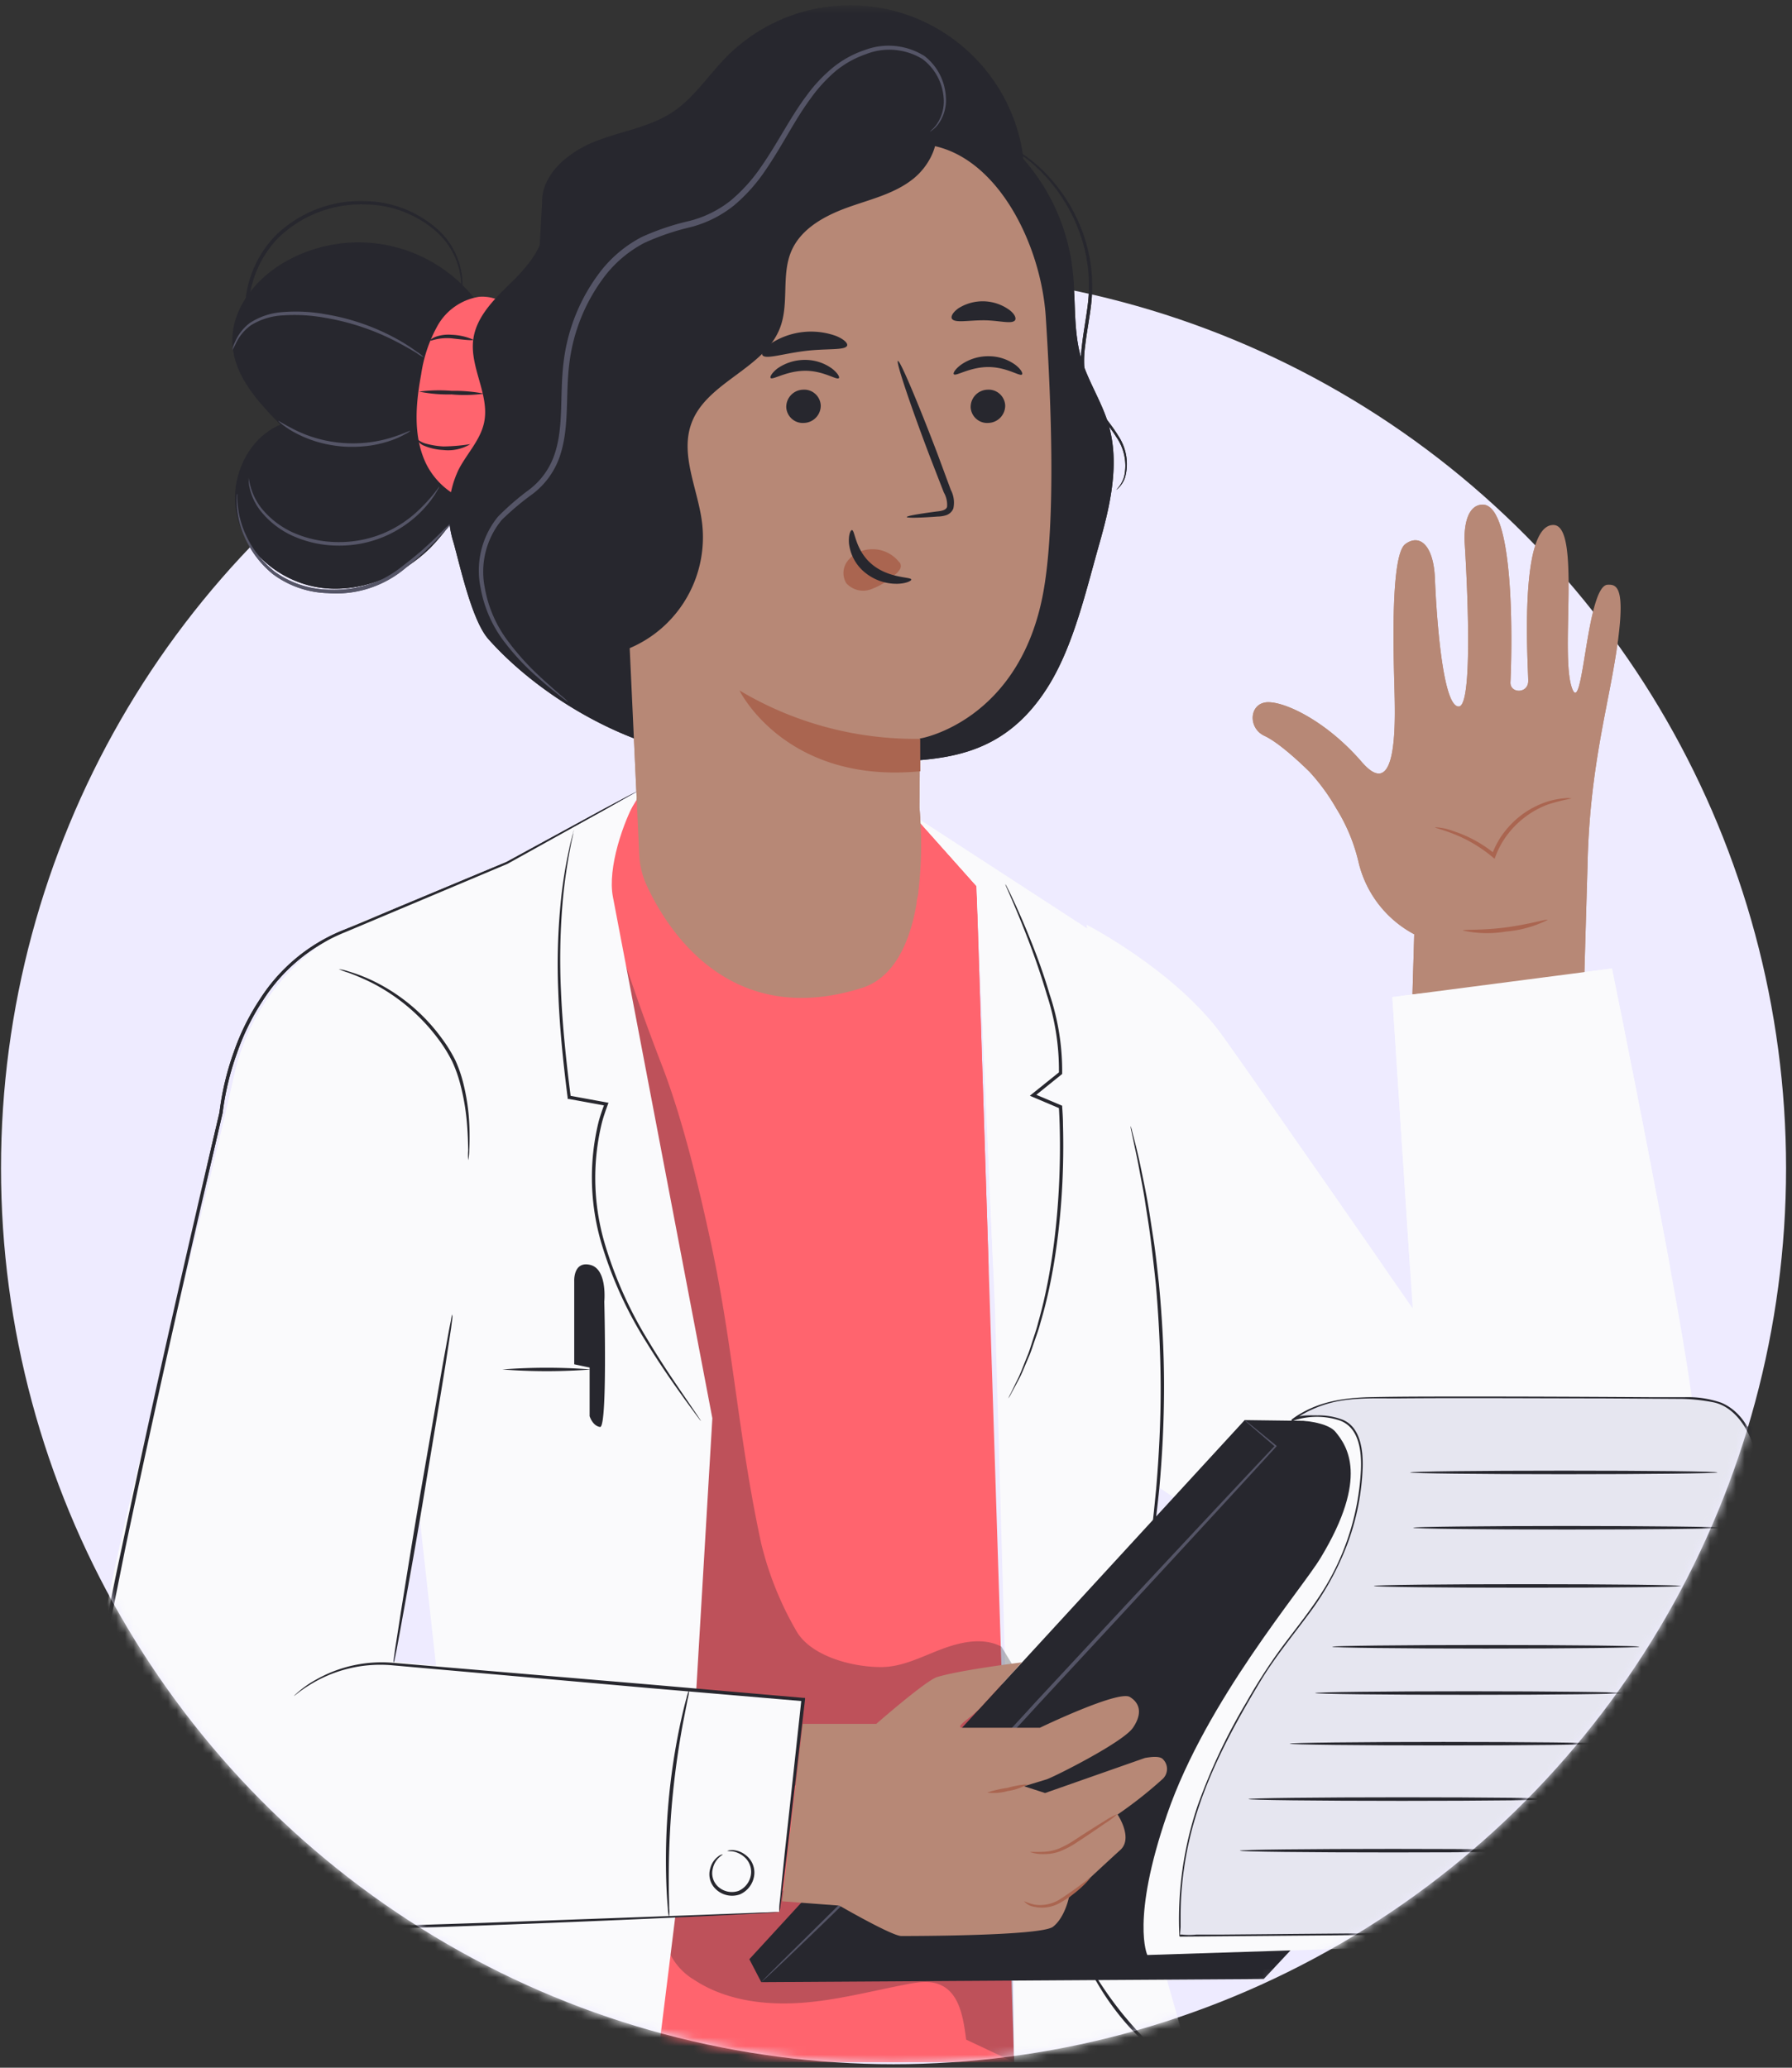 <svg xmlns="http://www.w3.org/2000/svg" width="208" height="240" fill="none" viewBox="0 0 208 240"><rect x="0" y="0" width="208" height="240" fill="#333333" stroke="none"/><ellipse cx="103.714" cy="135.586" fill="#EEEBFF" rx="103.597" ry="104.006"/><mask id="medic-hello-paper-secondary_svg__a" width="208" height="209" x="0" y="31" maskUnits="userSpaceOnUse" style="mask-type:alpha"><ellipse cx="103.714" cy="135.586" fill="#fff" rx="103.597" ry="104.006"/></mask><g mask="url(#medic-hello-paper-secondary_svg__a)"><path fill="#FF646E" d="m143.519 219.246 3.396 3.412c.371.363.867.57 1.384.577a1.95 1.95 0 0 0 1.393-.576 2 2 0 0 0 .573-1.399 2.03 2.03 0 0 0-.574-1.39l-3.397-3.413a1.93 1.93 0 0 0-2.14-.433c-.239.1-.454.248-.635.433a1.97 1.97 0 0 0-.582 1.391c.009.523.217 1.023.582 1.398"/><path fill="#555567" d="M155.848 167.784c-2.53.274-5.082.274-7.612 0a35.5 35.5 0 0 1 7.612 0"/><path fill="#B78876" d="M182.425 79.759c-1.345-4.1 1.085-18.8-2.115-18.823-4.089-.04-2.918 16.588-2.925 18.104-.008 1.517-2.147 1.47-2.068.127.11-1.928.786-20.925-3.334-20.593-2.273.182-1.982 4.329-1.982 4.329s1.266 19.005-.668 19.1c-1.934.094-2.626-10.996-2.783-14.898-.158-3.736-1.722-5.221-3.437-3.95-1.714 1.272-1.368 12.504-1.273 16.257.094 3.751.534 14.028-3.782 9.028-4.317-5-9.436-7.251-11.26-6.896s-1.887 3.002-.039 3.863c1.494.695 3.648 2.622 5.205 4.139a23.7 23.7 0 0 1 3.145 4.297 20.7 20.7 0 0 1 2.603 6.319 12.8 12.8 0 0 0 6.439 8.278l-.204 6.967 19.932-1.738.386-13.175c.204-10.071 1.957-16.849 3.011-22.836 1.691-9.55.464-9.842-.676-9.787-2.485.087-2.854 15.885-4.175 11.888"/><path fill="#AA6550" d="M182.424 92.682q-1.389.26-2.737.687a10.55 10.55 0 0 0-5.173 4.162 10 10 0 0 0-.92 1.849l-.118.3-.244-.205a16.4 16.4 0 0 0-4.623-2.725c-1.259-.49-2.061-.656-2.045-.727a6.7 6.7 0 0 1 2.147.45 14.7 14.7 0 0 1 4.812 2.646l-.362.103c.248-.68.567-1.331.952-1.943a10.6 10.6 0 0 1 2.657-2.804 10.3 10.3 0 0 1 2.807-1.422 9 9 0 0 1 2.076-.403c.257-.028.517-.018.771.032m-2.776 14.083a13.1 13.1 0 0 1-4.836 1.359 13.2 13.2 0 0 1-5.024-.119c0-.142 2.241 0 4.962-.355s4.859-1.019 4.898-.885"/><path fill="#FAFAFC" d="M126.15 107.366s10.387 5.331 15.852 13.009 21.969 31.485 21.969 31.485l-2.359-36.129 25.491-3.318s7.415 36.39 9.153 48.973c1.619 11.778.943 23.365-10.505 29.684-13.509 7.457-28.849-2.614-33.952-6.437-6.338-4.74-18.037-12.488-18.037-12.488z"/><path fill="#FF646E" d="m113.34 102.855-7.273-8.16-31.79-2.448-4.12 6.69L81.3 168.796l-5.016 70.569h41.421z"/><path fill="#27272E" d="M78.202 222.579c1.093-1.169 2.885-2.788 4.481-2.82 11.449-.253 23.141-1.406 34.597-1.659l.441 21.264-5.575-2.622c-.315-2.37-.716-5.3-2.91-6.319-1.242-.593-2.696-.364-4.041-.095-4.136.79-8.24 1.896-12.447 2.156s-8.61-.347-12.14-2.662a7.4 7.4 0 0 1-2.902-3.159 3.85 3.85 0 0 1 .496-4.084" opacity=".3"/><path fill="#FAFAFC" d="m106.067 94.696 20.365 13.238 4.309 14.203 4.12 44.281-4.544 45.316 7.847 27.63h-20.459l-.04-10.9-2.186-76.73-2.138-48.879z"/><path fill="#27272E" d="M117.037 162.311q.188-.273.338-.569c.22-.411.527-.972.905-1.683.377-.711.739-1.682 1.218-2.764.22-.545.409-1.146.629-1.778.22-.631.464-1.295.645-2.014 1.714-5.687 2.854-13.894 2.611-22.954 0-.703-.048-1.398-.095-2.085v-.119l-.11-.047-3.192-1.351.047.332 3.184-2.567.071-.056v-.079a28 28 0 0 0-1.454-9.162c-.787-2.678-1.675-4.984-2.446-6.88a84 84 0 0 0-1.926-4.392 35 35 0 0 0-.558-1.145 2.6 2.6 0 0 0-.221-.387q.061.212.158.41l.511 1.177c.44 1.019 1.077 2.52 1.816 4.424a86 86 0 0 1 2.359 6.888 28 28 0 0 1 1.384 9.036l.071-.134-3.193 2.567-.251.205.298.126 3.185 1.351-.118-.166c.047.672.071 1.367.094 2.062.244 9.02-.841 17.196-2.484 22.907-.173.719-.409 1.382-.614 2.014-.204.632-.385 1.232-.597 1.777-.456 1.082-.787 2.038-1.156 2.781-.37.742-.629 1.287-.834 1.706a4 4 0 0 0-.275.569m14.301 28.83q.105-.295.173-.6c.111-.426.252-1.003.433-1.722s.401-1.674.613-2.749c.212-1.074.488-2.298.708-3.665s.495-2.859.7-4.471c.204-1.611.409-3.341.597-5.158.33-3.641.551-7.661.551-11.887s-.252-8.239-.59-11.849c-.205-1.817-.377-3.546-.629-5.158-.252-1.611-.464-3.104-.708-4.471s-.503-2.582-.723-3.657a66 66 0 0 0-.621-2.749c-.189-.75-.331-1.295-.441-1.721a2.8 2.8 0 0 0-.18-.593q.031.308.102.608c.094.435.212 1.019.369 1.746.158.727.362 1.675.559 2.757.196 1.082.456 2.298.66 3.665s.464 2.851.661 4.463a284 284 0 0 1 .589 5.142c.315 3.633.543 7.638.558 11.848s-.212 8.215-.518 11.849c-.181 1.816-.331 3.538-.567 5.15-.235 1.611-.424 3.104-.644 4.462-.22 1.359-.456 2.591-.645 3.666a67 67 0 0 1-.551 2.764c-.165.759-.267 1.304-.361 1.738a3 3 0 0 0-.095.592m-4.93 37.062c.215.649.511 1.267.881 1.841a30.6 30.6 0 0 0 2.791 4.06 30 30 0 0 0 3.421 3.554 8 8 0 0 0 1.627 1.232q-.673-.766-1.439-1.437a45 45 0 0 1-3.302-3.594 43 43 0 0 1-2.854-3.95 16 16 0 0 0-1.125-1.706"/><path fill="#27272E" d="M116.241 191.126c-2.154-1.13-4.788-.538-7.076.339s-4.521 2.054-6.951 2.03c-3.302 0-7.98-1.24-9.703-4.06a38 38 0 0 1-4.175-10.371c-2.626-12.141-3.224-22.796-5.85-34.945-1.43-6.603-3.247-14.218-5.685-20.537-2.359-6.106-4.56-12.425-6.416-18.704.33 14.218.66 28.546 2.846 42.654 1.416 9.06 3.586 17.985 4.773 27.069 1.015 7.781 1.298 15.64 1.573 23.484l7.367 9.052 20.31.41 10.607-13.744z" opacity=".3"/><path fill="#FAFAFC" d="M42.63 106.758a25.1 25.1 0 0 0-9.931 7.034 25.26 25.26 0 0 0-5.48 10.896c-5.96 26.414-16.166 61.54-16.323 72.875-.205 14.432 6.078 24.313 14.279 26.138 6.487 1.437 65.262-1.793 65.262-1.793l2.783-24.645-47.641-4.4 6.518-36.595-6.455-50.687z"/><path fill="#FAFAFC" d="m45.658 105.581 13.17-5.403L73.87 92.01l.141.443c-1.698 2.922-3.507 8.317-2.87 11.643l11.543 60.521-2.618 44.234-3.782 30.529H38.36l13.752-32.52-6.77-61.074z"/><path fill="#27272E" d="M52.498 152.571a1.5 1.5 0 0 0-.11.403c-.055.316-.134.703-.228 1.177a1797 1797 0 0 0-.786 4.321c-.645 3.704-1.51 8.728-2.477 14.281s-1.754 10.592-2.36 14.305a768 768 0 0 1-.675 4.344l-.158 1.185q-.033.21 0 .419.07-.201.103-.411c.07-.308.141-.695.243-1.169.197-1.074.464-2.536.787-4.321.66-3.649 1.572-8.689 2.492-14.281s1.777-10.64 2.359-14.305c.275-1.793.503-3.262.668-4.344.063-.482.11-.869.15-1.185q.015-.21-.008-.419m14.154-56.295s0 .047-.055.142-.07.268-.125.442c-.095.395-.268.964-.417 1.722a53 53 0 0 0-1.007 6.517 74 74 0 0 0-.251 9.937c.126 3.775.527 7.954 1.093 12.377v.142h.133l4.31.79-.15-.268c-.244.663-.503 1.382-.7 2.117a27.1 27.1 0 0 0 .495 14.676 46.5 46.5 0 0 0 5.056 10.94c1.793 2.922 3.42 5.173 4.537 6.737l1.305 1.778.346.458c.079.095.126.15.134.142a2 2 0 0 0-.102-.166c-.079-.134-.189-.284-.315-.482l-1.242-1.824c-1.077-1.58-2.666-3.855-4.427-6.793a47.2 47.2 0 0 1-4.946-10.893 26.93 26.93 0 0 1-.456-14.471c.189-.719.44-1.422.677-2.069l.086-.229-.228-.04-4.309-.79.157.166c-.574-4.415-.983-8.578-1.14-12.346a78 78 0 0 1 .165-9.897q.266-3.28.889-6.509c.133-.79.283-1.335.354-1.738 0-.173.063-.323.086-.45a1 1 0 0 0 .047-.118m-.001 62.077v-9.652s-.126-2.37 1.871-1.88c1.998.489 1.62 4.257 1.62 4.257s.378 14.676-.495 14.55-1.211-1.256-1.211-1.256v-5.64z"/><path fill="#27272E" d="M58.309 158.953a67 67 0 0 0 10.3 0 67 67 0 0 0-10.3 0M39.32 112.492q.526.234 1.078.395 1.467.535 2.862 1.24a22.3 22.3 0 0 1 7.72 6.62 16.5 16.5 0 0 1 1.519 2.48c.377.825.682 1.681.912 2.559.396 1.495.66 3.023.786 4.566.11 1.311.133 2.369.141 3.159q-.042.577 0 1.153.128-.569.126-1.153a31 31 0 0 0 0-3.159 24 24 0 0 0-.692-4.637 15.4 15.4 0 0 0-.912-2.63 17 17 0 0 0-1.572-2.552 21.4 21.4 0 0 0-7.918-6.651 19.6 19.6 0 0 0-2.933-1.137 5.6 5.6 0 0 0-1.117-.253m51.132 109.416a4 4 0 0 1 0-.466c0-.332.07-.79.126-1.343.118-1.201.29-2.915.51-5.063.48-4.369 1.149-10.522 1.935-17.797l.165.214-17.691-1.509-29.88-2.646a15.54 15.54 0 0 0-8.735 1.73q-1.087.581-2.084 1.311l-.51.395a.8.8 0 0 1-.181.118 12 12 0 0 1 2.704-1.967 15.4 15.4 0 0 1 8.83-1.88l29.919 2.528 17.691 1.54h.189v.19c-.85 7.259-1.573 13.428-2.076 17.78l-.629 5.048c-.07.561-.134 1.003-.173 1.335q-.035.245-.11.482"/><path fill="#27272E" d="M77.66 222.563a5.2 5.2 0 0 1-.141-1.034 56 56 0 0 1-.174-2.86 76.2 76.2 0 0 1 1.652-18.76c.26-1.177.487-2.125.676-2.78q.105-.516.322-.995a5.4 5.4 0 0 1-.165 1.034c-.15.743-.33 1.683-.55 2.797a100 100 0 0 0-1.282 9.312 101 101 0 0 0-.37 9.384c0 1.146.04 2.101.048 2.852.032.349.027.702-.016 1.05m6.746-7.725s.197-.103.582-.103a2.66 2.66 0 0 1 1.525.553 2.55 2.55 0 0 1 1.046 2.18 2.8 2.8 0 0 1-1.69 2.418 2.73 2.73 0 0 1-2.854-.68 2.37 2.37 0 0 1-.567-2.369 2.44 2.44 0 0 1 .905-1.351c.152-.135.34-.223.542-.253 0 .04-.173.126-.44.371a2.53 2.53 0 0 0-.724 1.304 2.11 2.11 0 0 0 .55 2.006 2.36 2.36 0 0 0 2.446.561 2.45 2.45 0 0 0 1.455-2.054 2.28 2.28 0 0 0-.841-1.927 2.74 2.74 0 0 0-1.369-.616 6 6 0 0 1-.566-.04"/><path fill="#27272E" d="m74.034 91.805-.244.15-.786.434-2.901 1.651-11.213 6.233-18.87 7.946a20.3 20.3 0 0 0-9.507 7.899 27.3 27.3 0 0 0-3.004 6.106 32 32 0 0 0-1.674 6.974c-3.491 15.008-7.454 32.236-11.3 50.553-.786 3.95-1.572 7.836-2.358 11.683-.197.963-.354 1.927-.527 2.883s-.354 1.903-.472 2.859a31.4 31.4 0 0 0-.29 5.687 28.6 28.6 0 0 0 2.5 10.727 20.4 20.4 0 0 0 2.815 4.542 16 16 0 0 0 3.931 3.381 16.75 16.75 0 0 0 9.609 2.369l9.56-.197a1647 1647 0 0 0 17.158-.514l24.846-.908 6.754-.261 1.762-.055h.597l-.597.048-1.754.102-6.754.332a2432 2432 0 0 1-24.839 1.043c-5.244.197-11.008.395-17.164.56l-9.57.222a17.1 17.1 0 0 1-9.804-2.41 16.7 16.7 0 0 1-4.042-3.451 21.3 21.3 0 0 1-2.87-4.629 29 29 0 0 1-2.547-10.877c-.08-1.924.017-3.852.29-5.758.118-.972.307-1.92.472-2.875s.33-1.928.527-2.883a440 440 0 0 1 2.359-11.691c3.845-18.309 7.823-35.545 11.346-50.553a32.3 32.3 0 0 1 1.667-7.022 27.2 27.2 0 0 1 3.059-6.169 20.54 20.54 0 0 1 9.67-7.986l18.919-7.899 11.26-6.137 2.972-1.58.786-.403zm132.451 73.823-59.798 64.076-58.326.363-1.384-2.662 57.493-62.575z"/><path fill="#FAFAFC" d="M149.966 164.83s3.885 0 5.04 1.359c1.345 1.627 3.932 5.292-1.714 14.621-2.249 3.736-13.28 16.587-17.817 29.755-4.238 12.291-2.304 16.351-2.304 16.351l42.082-1.351.787-1.525s18.296-49.763 13.453-59.241c-2.233-4.321-39.825-1.564-39.527.031"/><path fill="#E6E6F0" d="m182.243 224.301-45.266.379c-.543-11.516 3.436-19.881 9.357-29.763 2.264-3.783 5.362-7.022 7.619-10.813a29.2 29.2 0 0 0 4.049-13.144c.118-1.849 0-3.847-1.124-5.308-1.125-1.462-5.166-1.541-6.912-.79a13.16 13.16 0 0 1 6.668-2.473c3.656-.308 33.582-.102 39.149-.055 1.344.059 2.677.276 3.971.648 4.057 2.109 4.891 7.662 4.317 11.659-.543 3.783-2.878 7.354-5.811 11.35a38 38 0 0 0-2.359 3.571c-3.09 5.379-11.621 20.466-13.154 25.671a24 24 0 0 0-.504 9.068"/><path fill="#27272E" d="m182.244 224.206-10.898.087-20.821.174-8.744.079h-2.925a7.6 7.6 0 0 1-1.635 0h-.244c-.024 0 .063-.845.055-.94v-1.193q0-1.161.071-2.322c.185-2.96.696-5.89 1.525-8.736 1.683-5.735 4.569-11.059 7.619-16.13 1.675-2.796 3.751-5.3 5.669-7.899a33 33 0 0 0 4.451-8.049 28.3 28.3 0 0 0 1.8-8.941c.055-1.959-.228-4.645-2.28-5.529a7.6 7.6 0 0 0-2.948-.522c-.669 0-2.218-.087-2.792.379-.165.127-.078.174.04.143q.146-.078.267-.19c.307-.205.629-.403.951-.577a13.6 13.6 0 0 1 3.499-1.319c2.438-.545 5.08-.387 7.564-.41 7.753-.064 15.514 0 23.275 0l8.955.055c1.41-.008 2.817.127 4.199.403 2.359.497 3.932 2.891 4.623 5.063.735 2.37.87 4.886.394 7.322-.598 3.089-2.288 5.853-4.042 8.412-1.572 2.307-3.216 4.534-4.615 6.967-.96 1.699-1.919 3.389-2.87 5.095-2.273 4.076-4.506 8.183-6.582 12.378-1.784 3.594-3.506 7.156-3.782 11.232a24 24 0 0 0 .166 5.071c0 .126.212.071.188-.055a21.93 21.93 0 0 1 1.691-12.094c1.777-4.067 3.884-8.001 5.999-11.895q2.894-5.332 5.913-10.585c2.933-5.095 7.651-9.542 8.303-15.671.401-3.831-.479-9.479-4.482-11.193a11.8 11.8 0 0 0-4.332-.64h-3.271c-7.619-.047-15.246-.087-22.865-.079-3.287 0-6.574 0-9.86.063-2.98.056-5.835.348-8.492 1.904a9 9 0 0 0-1.046.695c-.071.055 0 .198.102.166a8.54 8.54 0 0 1 5.386-.079c2.359.79 2.634 3.634 2.54 5.806a29.2 29.2 0 0 1-4.796 14.589c-1.4 2.133-3.02 4.115-4.537 6.169a63 63 0 0 0-3.932 6.122 68.4 68.4 0 0 0-5.692 12.061 41.3 41.3 0 0 0-2.115 15.087q0 .042.029.073.031.03.073.03l15.293-.126 24.375-.206 5.59-.047a.1.1 0 0 0 .089-.021.1.1 0 0 0 .029-.037.1.1 0 0 0 .008-.046.1.1 0 0 0-.012-.045.1.1 0 0 0-.075-.053.1.1 0 0 0-.046.004"/><path fill="#27272E" d="M179.57 214.807c0 .118-7.981.205-17.833.205s-17.833-.087-17.833-.205c0-.119 7.989-.206 17.833-.206s17.833.095 17.833.206m.999-5.988c0 .111-7.981.206-17.833.206s-17.833-.095-17.833-.206 7.989-.205 17.833-.205 17.833.087 17.833.205m4.795-6.43c0 .111-7.988.206-17.833.206s-17.833-.095-17.833-.206 7.981-.205 17.833-.205 17.833.087 17.833.205m2.949-5.876c0 .11-7.98.205-17.833.205s-17.833-.095-17.833-.205c0-.111 7.989-.206 17.833-.206 9.845 0 17.833.095 17.833.206m1.967-5.372c0 .111-7.981.206-17.825.206s-17.833-.095-17.833-.206 7.981-.205 17.833-.205 17.825.087 17.825.205m4.843-7.061c0 .118-7.981.205-17.833.205s-17.833-.087-17.833-.205c0-.119 7.989-.205 17.833-.205s17.833.094 17.833.205m4.56-6.754c0 .111-7.981.206-17.833.206s-17.833-.095-17.833-.206 7.989-.205 17.833-.205 17.833.095 17.833.205m-.33-6.421c0 .11-7.981.205-17.825.205s-17.857-.095-17.857-.205c0-.111 7.981-.206 17.833-.206 9.853 0 17.849.087 17.849.206"/><path fill="#555567" d="M144.47 164.83q.132.072.244.174l.707.561 2.705 2.212.071.063-.063.071c-4.867 5.347-15.419 16.777-27.662 29.96-8.444 9.297-16.582 17.267-22.472 23.01a818 818 0 0 1-7.013 6.761l-1.935 1.817-.51.458-.182.15s.047-.063.15-.173l.487-.498 1.88-1.872 6.927-6.848c5.834-5.806 13.925-13.784 22.37-23.089 12.242-13.183 22.857-24.55 27.826-29.803v.135l-2.657-2.283-.677-.592a1.3 1.3 0 0 1-.196-.214"/><path fill="#B78876" d="M93.172 200.091h8.539s5.771-5.055 7.077-5.442c2.744-.83 9.828-1.699 9.828-1.699l-4.835 5.277c-1.125 1.216-3.185 2.314-1.966 2.314h8.885s9.081-4.376 10.434-3.578c1.132.671 1.525 1.888.369 3.578-1.155 1.691-9.12 5.687-10.04 5.996l-2.603.789 2.445.79 11.582-4.068c.747-.134 1.793-.26 2.131.182a1.57 1.57 0 0 1 .438 1.139 1.6 1.6 0 0 1-.501 1.112 49 49 0 0 1-5.236 4.131s1.847 2.733.314 4.116-5.968 5.529-5.968 5.529-.464 2.306-1.84 3.381-16.512 1.074-17.605 1.074-7.194-3.531-7.194-3.531l-6.644-.498z"/><path fill="#AA6550" d="M119.576 214.972a4.6 4.6 0 0 0 1.659.229 5 5 0 0 0 1.809-.323 10.2 10.2 0 0 0 1.973-1.051 130 130 0 0 0 3.326-2.243q.718-.432 1.321-1.011a8 8 0 0 0-1.455.79c-.88.529-2.075 1.295-3.388 2.148-.595.411-1.23.761-1.895 1.043a5.3 5.3 0 0 1-1.699.379c-1.006.055-1.651-.016-1.651.039m-.722 5.696a1.88 1.88 0 0 0 1.156.647 4.23 4.23 0 0 0 3.145-.521 13 13 0 0 0 2.539-1.896c.582-.56.897-.955.858-.987a42 42 0 0 1-3.57 2.567 4.33 4.33 0 0 1-2.902.593 7 7 0 0 1-1.226-.403m-4.263-12.599a6.1 6.1 0 0 0 2.398-.19 6 6 0 0 0 2.272-.79c-.797.072-1.587.218-2.358.435-.787.105-1.561.287-2.312.545"/><path fill="#27272E" d="M56.658 37.002a17.3 17.3 0 0 0-4.418-5.181 17.2 17.2 0 0 0-6.066-3.067 17.17 17.17 0 0 0-13.207 1.708c-3.39 1.975-6.212 5.53-5.984 9.479.212 3.712 2.964 6.706 5.56 9.352-4.137 1.73-6.205 6.99-4.852 11.272 1.352 4.28 5.614 7.306 10.064 7.717s8.94-1.532 12.156-4.66a24.6 24.6 0 0 0 6.353-11.675"/><path fill="#27272E" d="M42.535 46.576a7.2 7.2 0 0 1-2.265.577 10.66 10.66 0 0 1-6.196-1.296 10.9 10.9 0 0 1-3.388-2.851 10.6 10.6 0 0 1-2.068-4.66 12.7 12.7 0 0 1 .337-5.83 12.65 12.65 0 0 1 2.91-5.055 14.1 14.1 0 0 1 4.876-3.178 14 14 0 0 1 5.739-.93 12.88 12.88 0 0 1 8.649 3.578 8.66 8.66 0 0 1 2.547 5.782 7 7 0 0 1-.165 1.738c-.039.197-.102.34-.125.434-.024.095-.055.143-.063.143a9.8 9.8 0 0 0 .196-2.315 8.66 8.66 0 0 0-2.594-5.576 12.65 12.65 0 0 0-8.445-3.405 13.7 13.7 0 0 0-5.572.924 13.8 13.8 0 0 0-4.736 3.089 12.3 12.3 0 0 0-2.81 4.896 12.4 12.4 0 0 0-.336 5.641c.276 1.642.949 3.19 1.958 4.51a11 11 0 0 0 4.11 3.23c1.608.73 3.367 1.06 5.13.965q1.168-.125 2.31-.411"/><path fill="#555567" d="M47.615 50.02q-.248.211-.543.347a9.6 9.6 0 0 1-1.572.72c-.817.29-1.66.502-2.516.631a15.5 15.5 0 0 1-3.185.11 14.7 14.7 0 0 1-3.145-.592 14 14 0 0 1-2.398-1.003 10.6 10.6 0 0 1-1.47-.948c-.323-.26-.488-.41-.472-.434.015-.024.786.49 2.075 1.121.76.365 1.55.666 2.36.9 1.997.57 4.088.73 6.148.467a15.5 15.5 0 0 0 2.477-.53c1.4-.426 2.201-.86 2.24-.79m-20.646-9.383c.056-.33.163-.65.314-.948a5.46 5.46 0 0 1 1.667-2.164 7.84 7.84 0 0 1 3.83-1.296 19 19 0 0 1 4.93.237 25.9 25.9 0 0 1 8.42 2.915q1.186.66 2.28 1.461c.288.177.553.389.787.632a4.3 4.3 0 0 1-.857-.505 40 40 0 0 0-2.359-1.327 28 28 0 0 0-8.35-2.773 19.6 19.6 0 0 0-4.82-.26 7.75 7.75 0 0 0-3.696 1.153 5.46 5.46 0 0 0-1.69 1.998q-.206.45-.456.877M50.98 56.481s0 .095-.11.269c-.11.173-.236.402-.424.71a13 13 0 0 1-1.982 2.323 13.5 13.5 0 0 1-3.79 2.464 13.3 13.3 0 0 1-5.433 1.082 13 13 0 0 1-5.402-1.192 10.1 10.1 0 0 1-3.562-2.797 6.7 6.7 0 0 1-1.313-2.764 4.5 4.5 0 0 1-.102-.83v-.284s.047.395.236 1.074a7.1 7.1 0 0 0 1.392 2.623 10.1 10.1 0 0 0 3.49 2.638 12.95 12.95 0 0 0 5.253 1.122c1.809.02 3.603-.327 5.276-1.02a13.7 13.7 0 0 0 3.743-2.369 19 19 0 0 0 2.728-3.049"/><path fill="#555567" d="M52.483 60.589a7 7 0 0 1-.865 1.05 37 37 0 0 1-2.595 2.63c-.574.53-1.226 1.09-1.95 1.66a12.46 12.46 0 0 1-9.05 2.914 11.2 11.2 0 0 1-6.337-2.196 11.6 11.6 0 0 1-3.326-4.384 10.2 10.2 0 0 1-.873-3.61 8 8 0 0 1 0-1.019q.009-.176.055-.347.025.178 0 .355-.006.5.055.995a10.7 10.7 0 0 0 .967 3.508 11.6 11.6 0 0 0 3.303 4.202 11 11 0 0 0 6.125 2.085c2.2.131 4.4-.287 6.4-1.216.86-.44 1.672-.97 2.422-1.58.724-.553 1.376-1.098 1.958-1.58a57 57 0 0 0 2.681-2.52q.488-.504 1.03-.947"/><path fill="#FF646E" d="m59.096 36.528 1.148.909c-.464-1.96-2.65-3.16-4.647-2.986a6.7 6.7 0 0 0-2.77 1.112 6.75 6.75 0 0 0-2.019 2.206 16.4 16.4 0 0 0-1.926 5.703c-.613 3.317-.92 6.856.393 9.952s4.718 5.53 7.957 4.74c3.24-.79 5.056-4.353 5.544-7.67a18.7 18.7 0 0 0-.437-7.356 18.7 18.7 0 0 0-3.243-6.61"/><path fill="#27272E" d="M54.591 51.552a4.98 4.98 0 0 1-3.145.68 6.6 6.6 0 0 1-2.225-.498c-.574-.23-.786-.664-.676-.672.238.177.504.313.786.403.7.198 1.42.317 2.146.356a22 22 0 0 0 3.114-.269m1.595-5.861c-1.251.172-2.517.2-3.775.087a17 17 0 0 1-3.758-.324 18 18 0 0 1 3.774-.087 18.2 18.2 0 0 1 3.759.324m-1.259-6.264c0 .135-1.164 0-2.532-.158a6 6 0 0 0-1.73.103c-.432.095-.692.205-.723.15s.188-.253.637-.434a4.4 4.4 0 0 1 1.84-.23c.864.027 1.716.22 2.508.57m7.99-15.846c-.095-3.302 2.956-5.86 6.023-7.109s6.471-1.667 9.207-3.515c2.422-1.635 4.05-4.186 6.094-6.28a20.27 20.27 0 0 1 9.17-5.366 20.2 20.2 0 0 1 10.611.019 20.27 20.27 0 0 1 9.151 5.398 20.4 20.4 0 0 1 5.185 9.302c1.179 4.74.377 10.268-3.318 13.428-4.293 3.633-10.662 2.828-16.158 1.698s-11.724-2.251-16.316.995c-2.768 1.96-4.356 5.143-6.054 8.089s-3.814 5.948-7.014 7.054-7.548-.79-7.674-4.203"/><path fill="#27272E" d="M63.138 25.399c.362 2.78-1.636 5.26-3.625 7.22s-4.23 4.036-4.584 6.808c-.409 3.247 1.942 6.438 1.258 9.63-.432 2.03-1.997 3.593-2.948 5.434a11.55 11.55 0 0 0-.59 8.499c.786 2.796 2.123 9.036 4.057 11.208 5.347 6.004 13.855 11.185 21.67 12.986s15.93 1.817 23.935 1.32c6.55-.404 14.082-.103 19.547-9.156 2.823-4.692 4.23-10.924 5.732-16.192 1.289-4.542 2.414-9.4 1.061-13.926-.786-2.638-2.358-4.976-3.145-7.615-.967-3.293-.613-6.824-1.006-10.268a23.54 23.54 0 0 0-3.786-10.377 23.4 23.4 0 0 0-8.092-7.487 23.29 23.29 0 0 0-21.374-.675"/><path fill="#B78876" d="M74.278 100.762s0 .198.04.293zm47.106-63.981c-.613-9.439-6.872-21.019-16.237-20l-29.242 7.496a5.5 5.5 0 0 0-3.548 1.85 5.54 5.54 0 0 0-1.366 3.774L74.2 99.183a9.4 9.4 0 0 0 .786 3.412c2.17 4.802 9.389 17.022 25.052 12.077 3.837-1.208 5.59-5.426 6.345-9.755 0-.513.212-.971.22-1.461a47 47 0 0 0 .118-9.732c.055-5.719.047-8.064.047-8.01 0 .056 12.007-2.03 14.468-17.78 1.25-7.827.825-20.663.149-31.153"/><path fill="#27272E" d="M116.675 47.05a2.02 2.02 0 0 1-.554 1.415c-.362.38-.857.604-1.381.623a1.91 1.91 0 0 1-1.884-1.076 1.9 1.9 0 0 1-.191-.741 2.02 2.02 0 0 1 .551-1.412 2 2 0 0 1 1.375-.626 1.92 1.92 0 0 1 1.889 1.075c.114.232.18.484.195.742m1.948-3.586c-.251.26-1.777-.87-3.931-.861-2.155.008-3.743 1.105-3.979.837-.118-.119.142-.593.826-1.098a5.5 5.5 0 0 1 3.184-.995 5.27 5.27 0 0 1 3.145 1.01c.653.506.881.988.755 1.107M95.265 47.05a2 2 0 0 1-.55 1.414c-.36.381-.854.605-1.377.624a1.9 1.9 0 0 1-1.42-.468 1.93 1.93 0 0 1-.656-1.349 2 2 0 0 1 .55-1.415c.36-.38.854-.604 1.377-.623a1.91 1.91 0 0 1 1.884 1.075c.113.232.178.484.192.742m2.098-3.16c-.251.26-1.777-.869-3.931-.853s-3.743 1.098-3.979.837c-.118-.118.134-.6.787-1.105a5.53 5.53 0 0 1 3.192-.996 5.3 5.3 0 0 1 3.145 1.011c.684.537.912 1.011.786 1.106m7.887 16.122c0-.127 1.337-.364 3.515-.648.55-.055 1.069-.166 1.163-.545a2.86 2.86 0 0 0-.369-1.643c-.527-1.343-1.07-2.749-1.644-4.226-2.28-6.01-3.931-10.948-3.695-11.058s2.288 4.74 4.568 10.719q.826 2.227 1.573 4.25c.352.665.455 1.436.291 2.171a1.37 1.37 0 0 1-.904.79 3.6 3.6 0 0 1-.936.135c-2.194.166-3.554.173-3.562.055"/><path fill="#AA6550" d="M106.8 85.754a39.73 39.73 0 0 1-20.97-5.616s5.299 10.893 20.985 9.384zm-2.456-20.537a3.93 3.93 0 0 0-3.499-1.445 3.57 3.57 0 0 0-2.453 1.327 2.28 2.28 0 0 0-.165 2.59 2.63 2.63 0 0 0 2.838.72 8.3 8.3 0 0 0 2.76-1.667c.245-.174.453-.394.613-.648a.71.71 0 0 0 0-.79"/><path fill="#27272E" d="M98.89 61.528c.353 0 .36 2.37 2.358 4.005 1.997 1.635 4.513 1.406 4.529 1.738 0 .142-.558.458-1.612.49a5.8 5.8 0 0 1-3.782-1.32 5.1 5.1 0 0 1-1.84-3.357c-.079-.987.181-1.571.346-1.556m-.559-21.421c-.212.592-2.358.316-4.906.631-2.548.316-4.592 1.011-4.93.482-.15-.252.204-.79 1.03-1.382a8.58 8.58 0 0 1 7.493-.853c.936.379 1.392.837 1.314 1.121m19.484-2.93c-.378.49-1.872 0-3.665 0s-3.302.34-3.656-.174c-.157-.253.087-.742.747-1.216a5.28 5.28 0 0 1 5.897.174c.637.466.842.971.677 1.216"/><path fill="#27272E" d="M64.968 76.063c2.162.431 4.395.34 6.516-.265a13.9 13.9 0 0 0 5.68-3.218 14 14 0 0 0 3.595-5.465c.75-2.082.998-4.314.721-6.51-.487-3.863-2.563-7.805-1.226-11.462 1.761-4.834 8.515-6.32 10.308-11.153 1.046-2.812.11-6.09 1.29-8.84 1.108-2.59 3.813-4.075 6.455-5.039s5.465-1.58 7.674-3.34c2.209-1.762 3.593-4.993 2.17-7.418a148 148 0 0 0-34.25 8.357c-2.556.964-5.245 2.117-6.755 4.4-1.572 2.417-1.525 5.529-1.392 8.436l1.966 42.417"/><path fill="#555567" d="M65.952 81.481a1.1 1.1 0 0 1-.26-.166l-.692-.53c-.605-.48-1.501-1.184-2.594-2.163a27.5 27.5 0 0 1-3.688-3.895 14.5 14.5 0 0 1-2.933-6.485 9.9 9.9 0 0 1 2.02-8.278 31 31 0 0 1 3.657-3.16 8.56 8.56 0 0 0 2.846-3.901c1.156-3.215.645-6.928 1.093-10.727a21.4 21.4 0 0 1 4.443-10.853 14.6 14.6 0 0 1 4.647-3.815 28.8 28.8 0 0 1 5.504-1.856 12.7 12.7 0 0 0 4.812-2.37 19 19 0 0 0 3.499-3.87c1.966-2.805 3.42-5.798 5.3-8.294a17.6 17.6 0 0 1 3.09-3.294 11.8 11.8 0 0 1 3.656-2.007 7.83 7.83 0 0 1 6.966.696 6.4 6.4 0 0 1 1.747 2.1 6.5 6.5 0 0 1 .722 2.639 4.75 4.75 0 0 1-.943 3.246 3 3 0 0 1-.637.609c-.157.126-.244.181-.252.165s.063-.079.205-.213q.325-.29.574-.648a4.68 4.68 0 0 0 .786-3.16 6.2 6.2 0 0 0-.763-2.467 6.2 6.2 0 0 0-1.698-1.94 7.4 7.4 0 0 0-6.581-.545 11.4 11.4 0 0 0-3.484 1.951 17.7 17.7 0 0 0-2.956 3.255c-1.816 2.456-3.247 5.442-5.237 8.325a19.6 19.6 0 0 1-3.6 4.013 13.4 13.4 0 0 1-5.033 2.52 28.4 28.4 0 0 0-5.363 1.824 14 14 0 0 0-4.434 3.641A20.84 20.84 0 0 0 66.07 42.31c-.456 3.673.07 7.449-1.164 10.861a9.25 9.25 0 0 1-3.059 4.147 31.6 31.6 0 0 0-3.617 3.041 9.45 9.45 0 0 0-1.966 7.82c.395 2.3 1.343 4.47 2.76 6.32a30 30 0 0 0 3.555 3.949c1.069.995 1.934 1.738 2.508 2.251q.464.356.865.782"/><path fill="#27272E" d="M129.563 56.86c.419-.422.732-.94.912-1.509a5.82 5.82 0 0 0-.897-4.62c-.542-.877-1.273-1.746-2.012-2.733a9.5 9.5 0 0 1-1.809-3.523 12.5 12.5 0 0 1-.173-4.369c.165-1.508.464-3.04.661-4.605a18 18 0 0 0-1.023-8.736 19.6 19.6 0 0 0-3.75-6.169 18 18 0 0 0-3.719-3.16c-.975-.623-1.573-.908-1.573-.94q.228.059.433.174.612.28 1.187.632a16.9 16.9 0 0 1 3.853 3.105 19.4 19.4 0 0 1 3.892 6.232 18.2 18.2 0 0 1 1.077 8.918c-.197 1.58-.503 3.12-.668 4.597a12.1 12.1 0 0 0 .141 4.242 9.25 9.25 0 0 0 1.706 3.404c.724.987 1.455 1.88 1.998 2.788a5.88 5.88 0 0 1 .786 4.826 3.1 3.1 0 0 1-.7 1.162 1.6 1.6 0 0 1-.322.284"/></g><mask id="medic-hello-paper-secondary_svg__b" width="173" height="147" x="23" y="0" maskUnits="userSpaceOnUse" style="mask-type:alpha"><path fill="#fff" d="M23.701.612h171.618v146.324H23.701z"/></mask><g mask="url(#medic-hello-paper-secondary_svg__b)"><path fill="#B78876" d="M182.425 79.76c-1.345-4.1 1.085-18.8-2.116-18.824-4.088-.04-2.917 16.588-2.925 18.104-.007 1.517-2.146 1.47-2.067.127.11-1.928.786-20.925-3.334-20.593-2.273.182-1.982 4.329-1.982 4.329s1.266 19.005-.668 19.1c-1.934.094-2.626-10.996-2.784-14.898-.157-3.736-1.722-5.221-3.436-3.95-1.714 1.272-1.368 12.505-1.273 16.257.094 3.751.534 14.028-3.782 9.028-4.317-5-9.436-7.251-11.26-6.896s-1.887 3.002-.039 3.863c1.494.695 3.648 2.622 5.205 4.139a23.7 23.7 0 0 1 3.145 4.297 20.7 20.7 0 0 1 2.603 6.319 12.8 12.8 0 0 0 6.439 8.278l-.204 6.967 19.932-1.738.386-13.175c.204-10.071 1.957-16.849 3.011-22.836 1.69-9.55.464-9.842-.676-9.787-2.485.087-2.854 15.885-4.175 11.888"/><path fill="#AA6550" d="M182.423 92.682q-1.388.26-2.736.687a10.56 10.56 0 0 0-5.174 4.162 10 10 0 0 0-.92 1.849l-.117.3-.244-.205a16.4 16.4 0 0 0-4.624-2.725c-1.258-.49-2.06-.656-2.044-.727.735.03 1.46.183 2.147.45a14.7 14.7 0 0 1 4.812 2.646l-.362.103c.248-.68.567-1.331.951-1.943a10.6 10.6 0 0 1 2.658-2.804 10.3 10.3 0 0 1 2.807-1.422 9 9 0 0 1 2.076-.403 2.6 2.6 0 0 1 .77.032m-2.775 14.083a13.1 13.1 0 0 1-4.836 1.359 13.2 13.2 0 0 1-5.024-.118c0-.143 2.241 0 4.961-.356 2.721-.355 4.86-1.019 4.899-.885"/><path fill="#FAFAFC" d="M126.15 107.366s10.387 5.332 15.852 13.009 21.969 31.485 21.969 31.485l-2.359-36.129 25.491-3.318s7.415 36.39 9.153 48.973c1.619 11.778.943 23.365-10.505 29.684-13.509 7.457-28.849-2.614-33.952-6.437-6.338-4.74-18.038-12.488-18.038-12.488z"/><path fill="#FF646E" d="m113.34 102.855-7.273-8.16-31.79-2.448-4.12 6.69L81.3 168.796l-5.017 70.569h41.422z"/><path fill="#FAFAFC" d="m106.067 94.696 20.365 13.239 4.309 14.202 4.12 44.281-4.545 45.316 7.848 27.63h-20.46l-.039-10.9-2.186-76.73-2.139-48.878z"/><path fill="#27272E" d="M117.037 162.311q.188-.273.338-.569c.22-.411.527-.972.904-1.683.378-.711.74-1.682 1.219-2.764.22-.545.409-1.146.629-1.777.22-.632.464-1.296.645-2.015 1.714-5.687 2.854-13.894 2.61-22.954 0-.703-.047-1.398-.094-2.085v-.119l-.11-.047-3.192-1.351.047.332 3.184-2.567.071-.056v-.078a28 28 0 0 0-1.455-9.163c-.786-2.678-1.674-4.984-2.445-6.88a85 85 0 0 0-1.926-4.392 33 33 0 0 0-.559-1.145 2.5 2.5 0 0 0-.22-.387q.061.212.157.41l.512 1.177c.44 1.019 1.077 2.52 1.816 4.424a87 87 0 0 1 2.359 6.888 28 28 0 0 1 1.384 9.036l.07-.134-3.192 2.567-.252.205.299.127 3.185 1.35-.118-.166c.047.672.071 1.367.094 2.062.244 9.021-.841 17.196-2.485 22.907-.173.719-.408 1.382-.613 2.014-.204.632-.385 1.232-.597 1.777-.456 1.082-.787 2.038-1.156 2.781-.37.742-.629 1.287-.834 1.706a4 4 0 0 0-.275.569m14.301 28.83q.105-.295.173-.6c.11-.426.252-1.003.433-1.722s.401-1.674.613-2.749c.212-1.074.488-2.298.708-3.665s.495-2.859.7-4.47c.204-1.612.408-3.342.597-5.158.33-3.642.55-7.662.55-11.888s-.251-8.239-.589-11.849c-.205-1.816-.378-3.546-.629-5.158-.252-1.611-.464-3.104-.708-4.47-.244-1.367-.503-2.583-.723-3.658a65 65 0 0 0-.621-2.748c-.189-.751-.331-1.296-.441-1.722a2.7 2.7 0 0 0-.181-.593q.033.308.103.608c.094.435.212 1.019.369 1.746s.362 1.675.558 2.757.456 2.298.661 3.665c.204 1.366.464 2.851.66 4.463.197 1.611.401 3.325.59 5.142.315 3.633.543 7.638.558 11.848s-.212 8.215-.519 11.849c-.18 1.816-.33 3.538-.566 5.15-.236 1.611-.424 3.104-.644 4.463s-.457 2.59-.645 3.665a69 69 0 0 1-.551 2.764c-.165.759-.267 1.304-.361 1.738a3 3 0 0 0-.095.592"/><path fill="#27272E" d="M116.241 191.126c-2.154-1.13-4.788-.537-7.076.339s-4.521 2.054-6.951 2.03c-3.302 0-7.98-1.24-9.703-4.06a38 38 0 0 1-4.175-10.371c-2.626-12.141-3.224-22.796-5.85-34.945-1.431-6.603-3.247-14.218-5.685-20.537-2.359-6.106-4.56-12.425-6.416-18.704.33 14.218.66 28.546 2.846 42.654 1.416 9.06 3.586 17.985 4.773 27.069 1.014 7.781 1.297 15.64 1.573 23.484l7.367 9.052 20.31.411 10.607-13.745z" opacity=".3"/><path fill="#FAFAFC" d="M42.63 106.758a25.1 25.1 0 0 0-9.931 7.034 25.26 25.26 0 0 0-5.48 10.896c-5.96 26.414-16.166 61.54-16.323 72.875-.205 14.432 6.078 24.313 14.279 26.138 6.486 1.437 65.262-1.793 65.262-1.793l2.783-24.645-47.641-4.399 6.518-36.596-6.455-50.687z"/><path fill="#FAFAFC" d="m45.658 105.581 13.17-5.403L73.87 92.01l.141.443c-1.698 2.922-3.507 8.317-2.87 11.643l11.543 60.521-2.618 44.234-3.783 30.529H38.361l13.752-32.52-6.77-61.074z"/><path fill="#27272E" d="M66.652 96.276s0 .047-.055.142-.07.268-.126.442c-.094.395-.267.964-.416 1.722a53 53 0 0 0-1.007 6.517 74 74 0 0 0-.251 9.937c.125 3.775.526 7.954 1.093 12.377v.142h.133l4.31.79-.15-.268c-.244.663-.504 1.382-.7 2.117a27.1 27.1 0 0 0 .495 14.676 46.5 46.5 0 0 0 5.056 10.94c1.793 2.922 3.42 5.173 4.537 6.737l1.305 1.778.346.458c.079.095.126.15.134.142a2 2 0 0 0-.102-.166c-.079-.134-.19-.284-.315-.482l-1.242-1.824c-1.078-1.58-2.666-3.855-4.427-6.793a47.2 47.2 0 0 1-4.946-10.893 26.93 26.93 0 0 1-.456-14.471c.189-.719.44-1.422.676-2.069l.087-.229-.228-.04-4.309-.79.157.166c-.574-4.415-.983-8.578-1.14-12.346a78 78 0 0 1 .165-9.897 60 60 0 0 1 .889-6.509c.133-.79.283-1.335.354-1.738 0-.173.063-.323.086-.45a1 1 0 0 0 .047-.118m-.002 62.077v-9.652s-.125-2.37 1.872-1.88 1.62 4.257 1.62 4.257.377 14.676-.495 14.55c-.873-.126-1.211-1.256-1.211-1.256v-5.64zm-27.33-45.861q.526.234 1.077.395 1.468.536 2.863 1.24a22.3 22.3 0 0 1 7.72 6.62 16.5 16.5 0 0 1 1.518 2.48c.378.825.683 1.681.912 2.559.397 1.495.66 3.023.787 4.566.11 1.311.133 2.369.141 3.159q-.042.577 0 1.153a5.3 5.3 0 0 0 .126-1.153 31 31 0 0 0 0-3.159 24 24 0 0 0-.692-4.637 15.4 15.4 0 0 0-.912-2.63 17 17 0 0 0-1.572-2.552 21.4 21.4 0 0 0-7.918-6.651 19.6 19.6 0 0 0-2.933-1.137 5.6 5.6 0 0 0-1.117-.253"/><path fill="#27272E" d="m74.034 91.805-.244.15-.786.434-2.901 1.651-11.213 6.233-18.87 7.946a20.3 20.3 0 0 0-9.507 7.899 27.3 27.3 0 0 0-3.004 6.106 32 32 0 0 0-1.674 6.974c-3.492 15.008-7.454 32.236-11.3 50.553-.786 3.95-1.572 7.836-2.358 11.683-.197.963-.354 1.927-.527 2.883s-.354 1.904-.472 2.859a31.4 31.4 0 0 0-.29 5.688 28.7 28.7 0 0 0 2.5 10.726 20.4 20.4 0 0 0 2.815 4.542 16 16 0 0 0 3.931 3.381 16.75 16.75 0 0 0 9.608 2.369l9.562-.197c6.164-.15 11.912-.332 17.157-.513l24.846-.909 6.754-.26 1.762-.056h.597l-.597.048-1.754.102-6.754.332c-5.866.277-14.35.656-24.839 1.043-5.244.197-11.008.395-17.164.561l-9.57.221a17.1 17.1 0 0 1-9.805-2.409 16.7 16.7 0 0 1-4.041-3.452 21.3 21.3 0 0 1-2.87-4.629 29 29 0 0 1-2.548-10.877c-.08-1.924.018-3.852.291-5.758.118-.972.307-1.92.472-2.875s.33-1.928.527-2.883a440 440 0 0 1 2.359-11.691c3.845-18.309 7.823-35.545 11.346-50.553a32.3 32.3 0 0 1 1.667-7.022 27.2 27.2 0 0 1 3.058-6.169 20.54 20.54 0 0 1 9.672-7.986l18.918-7.899 11.26-6.137 2.972-1.58.786-.403zM56.657 37.002a17.3 17.3 0 0 0-4.417-5.181 17.2 17.2 0 0 0-6.066-3.067 17.18 17.18 0 0 0-13.207 1.708c-3.39 1.975-6.212 5.53-5.984 9.479.212 3.712 2.964 6.706 5.559 9.352-4.136 1.73-6.204 6.99-4.852 11.272 1.353 4.281 5.615 7.306 10.065 7.717s8.94-1.532 12.156-4.66a24.6 24.6 0 0 0 6.353-11.675"/><path fill="#27272E" d="M42.535 46.576a7.2 7.2 0 0 1-2.265.577 10.66 10.66 0 0 1-6.196-1.296 10.9 10.9 0 0 1-3.389-2.851 10.6 10.6 0 0 1-2.068-4.66 12.7 12.7 0 0 1 .338-5.83 12.65 12.65 0 0 1 2.91-5.055 14.1 14.1 0 0 1 4.876-3.178 14 14 0 0 1 5.739-.93 12.88 12.88 0 0 1 8.649 3.578 8.66 8.66 0 0 1 2.547 5.782 7 7 0 0 1-.165 1.738c-.039.198-.102.34-.126.435-.023.094-.055.142-.062.142a9.8 9.8 0 0 0 .196-2.315 8.66 8.66 0 0 0-2.595-5.576 12.65 12.65 0 0 0-8.444-3.405 13.8 13.8 0 0 0-5.572.924 13.8 13.8 0 0 0-4.737 3.089 12.3 12.3 0 0 0-2.808 4.896 12.4 12.4 0 0 0-.337 5.641c.276 1.642.949 3.19 1.958 4.51a11 11 0 0 0 4.11 3.23 10.96 10.96 0 0 0 5.129.965q1.171-.125 2.312-.411"/><path fill="#555567" d="M47.615 50.02a2.4 2.4 0 0 1-.543.347 9.6 9.6 0 0 1-1.572.72c-.817.29-1.66.502-2.517.631a15.5 15.5 0 0 1-3.184.11 14.7 14.7 0 0 1-3.145-.592 14 14 0 0 1-2.398-1.003 10.6 10.6 0 0 1-1.47-.948c-.323-.26-.488-.41-.472-.434.015-.024.786.49 2.075 1.121.76.365 1.55.666 2.36.9 1.997.57 4.088.73 6.148.467a15.5 15.5 0 0 0 2.477-.53c1.4-.426 2.201-.86 2.24-.79m-20.646-9.383c.056-.33.162-.65.314-.948a5.45 5.45 0 0 1 1.667-2.164 7.84 7.84 0 0 1 3.83-1.296 19 19 0 0 1 4.93.237 25.9 25.9 0 0 1 8.42 2.915q1.186.66 2.28 1.461c.288.177.553.389.787.632a4.3 4.3 0 0 1-.857-.505 40 40 0 0 0-2.359-1.327 28 28 0 0 0-8.35-2.773 19.6 19.6 0 0 0-4.82-.26 7.75 7.75 0 0 0-3.696 1.153 5.46 5.46 0 0 0-1.69 1.998q-.207.45-.456.877M50.98 56.481s0 .095-.11.269c-.11.173-.236.402-.425.71a13 13 0 0 1-1.981 2.323 13.5 13.5 0 0 1-3.79 2.464 13.3 13.3 0 0 1-5.433 1.082 13 13 0 0 1-5.402-1.192 10.1 10.1 0 0 1-3.562-2.797 6.7 6.7 0 0 1-1.313-2.764 4.5 4.5 0 0 1-.102-.83v-.284s.047.395.236 1.074a7.1 7.1 0 0 0 1.391 2.623 10.1 10.1 0 0 0 3.492 2.638 12.95 12.95 0 0 0 5.252 1.122c1.809.02 3.603-.327 5.276-1.02a13.7 13.7 0 0 0 3.743-2.369 19 19 0 0 0 2.728-3.049"/><path fill="#555567" d="M52.483 60.589a7 7 0 0 1-.865 1.05 37 37 0 0 1-2.595 2.63c-.574.53-1.226 1.09-1.95 1.66a12.46 12.46 0 0 1-9.05 2.914 11.2 11.2 0 0 1-6.337-2.196 11.6 11.6 0 0 1-3.326-4.384 10.2 10.2 0 0 1-.873-3.61 8 8 0 0 1 0-1.019 1.6 1.6 0 0 1 .055-.347q.026.178 0 .355-.006.5.055.995c.12 1.217.447 2.403.967 3.508a11.6 11.6 0 0 0 3.303 4.202 11 11 0 0 0 6.125 2.085c2.2.131 4.4-.287 6.4-1.216.86-.44 1.672-.97 2.422-1.58.723-.553 1.376-1.098 1.958-1.58a57 57 0 0 0 2.681-2.52q.487-.504 1.03-.947"/><path fill="#FF646E" d="m59.096 36.529 1.148.908c-.464-1.96-2.65-3.16-4.648-2.986a6.7 6.7 0 0 0-2.769 1.112 6.75 6.75 0 0 0-2.019 2.206 16.4 16.4 0 0 0-1.926 5.703c-.614 3.317-.92 6.856.393 9.952s4.718 5.53 7.957 4.74c3.24-.79 5.056-4.353 5.543-7.67a18.7 18.7 0 0 0-.436-7.356 18.7 18.7 0 0 0-3.243-6.61"/><path fill="#27272E" d="M54.591 51.552a5 5 0 0 1-3.145.68 6.6 6.6 0 0 1-2.225-.498c-.574-.23-.787-.664-.676-.672.238.177.504.313.786.403.7.198 1.42.318 2.146.356a22 22 0 0 0 3.114-.269m1.595-5.861a16.7 16.7 0 0 1-3.775.087 17 17 0 0 1-3.758-.324 18 18 0 0 1 3.774-.087 18.2 18.2 0 0 1 3.759.324m-1.259-6.264c0 .135-1.164 0-2.532-.158a6 6 0 0 0-1.73.103c-.432.095-.692.205-.723.15s.188-.253.637-.434a4.4 4.4 0 0 1 1.84-.23c.864.028 1.716.22 2.508.57m7.99-15.846c-.095-3.302 2.956-5.86 6.023-7.109s6.47-1.667 9.207-3.515c2.422-1.635 4.05-4.186 6.094-6.28a20.27 20.27 0 0 1 9.17-5.366 20.2 20.2 0 0 1 10.611.019 20.27 20.27 0 0 1 9.151 5.399 20.4 20.4 0 0 1 5.185 9.3c1.179 4.74.377 10.27-3.318 13.429-4.293 3.633-10.662 2.828-16.159 1.698s-11.723-2.251-16.315.995c-2.768 1.96-4.356 5.143-6.054 8.089s-3.814 5.948-7.014 7.054-7.548-.79-7.674-4.203"/><path fill="#27272E" d="M63.138 25.399c.362 2.78-1.636 5.26-3.625 7.22s-4.23 4.036-4.584 6.809c-.409 3.246 1.942 6.437 1.258 9.628-.432 2.03-1.997 3.594-2.948 5.435a11.55 11.55 0 0 0-.59 8.499c.786 2.796 2.123 9.036 4.057 11.208 5.347 6.004 13.854 11.185 21.67 12.986s15.93 1.817 23.935 1.32c6.549-.404 14.082-.103 19.547-9.156 2.823-4.691 4.23-10.924 5.732-16.192 1.289-4.542 2.414-9.4 1.061-13.926-.786-2.638-2.359-4.976-3.145-7.614-.967-3.294-.613-6.825-1.006-10.27a23.55 23.55 0 0 0-3.786-10.376 23.4 23.4 0 0 0-8.092-7.487 23.28 23.28 0 0 0-21.374-.675"/><path fill="#B78876" d="M74.278 100.762s0 .198.04.293zm47.106-63.981c-.613-9.439-6.872-21.019-16.237-20l-29.242 7.496a5.5 5.5 0 0 0-3.548 1.85 5.55 5.55 0 0 0-1.366 3.774l3.208 69.282a9.4 9.4 0 0 0 .786 3.412c2.17 4.802 9.389 17.022 25.051 12.077 3.837-1.208 5.591-5.426 6.346-9.755 0-.513.212-.971.22-1.461.377-3.231.417-6.493.118-9.732.055-5.718.047-8.064.047-8.01 0 .056 12.007-2.03 14.468-17.78 1.25-7.827.825-20.663.149-31.153"/><path fill="#27272E" d="M116.675 47.05a2.02 2.02 0 0 1-.554 1.415c-.362.38-.857.604-1.381.623a1.9 1.9 0 0 1-1.42-.468 1.93 1.93 0 0 1-.655-1.349 2.02 2.02 0 0 1 .55-1.412c.36-.38.854-.605 1.376-.626a1.92 1.92 0 0 1 1.889 1.075c.114.232.18.484.195.742m1.948-3.586c-.251.26-1.777-.87-3.931-.861-2.155.008-3.743 1.105-3.979.837-.118-.118.142-.593.826-1.098a5.5 5.5 0 0 1 3.184-.995 5.27 5.27 0 0 1 3.145 1.01c.653.506.881.988.755 1.107M95.265 47.05a2 2 0 0 1-.55 1.414c-.36.381-.854.605-1.377.624a1.9 1.9 0 0 1-1.42-.468 1.93 1.93 0 0 1-.656-1.349 2 2 0 0 1 .549-1.414c.36-.382.855-.605 1.378-.624a1.9 1.9 0 0 1 1.42.468 1.93 1.93 0 0 1 .656 1.349m2.098-3.16c-.251.261-1.777-.869-3.931-.853s-3.743 1.098-3.979.837c-.118-.118.134-.6.786-1.105a5.54 5.54 0 0 1 3.193-.996 5.3 5.3 0 0 1 3.145 1.011c.684.538.912 1.011.786 1.106m7.887 16.122c0-.126 1.337-.363 3.515-.648.55-.055 1.069-.166 1.163-.545a2.86 2.86 0 0 0-.369-1.643c-.527-1.343-1.07-2.749-1.644-4.226-2.28-6.01-3.931-10.948-3.695-11.058s2.288 4.74 4.568 10.719q.826 2.227 1.573 4.25c.352.665.455 1.436.291 2.172a1.37 1.37 0 0 1-.905.79c-.304.085-.619.13-.935.134-2.194.166-3.554.173-3.562.055"/><path fill="#AA6550" d="M106.8 85.754a39.73 39.73 0 0 1-20.97-5.616s5.299 10.893 20.985 9.384zm-2.456-20.537a3.92 3.92 0 0 0-3.499-1.446 3.56 3.56 0 0 0-2.453 1.328 2.28 2.28 0 0 0-.165 2.59 2.63 2.63 0 0 0 2.838.72 8.3 8.3 0 0 0 2.76-1.667c.245-.174.453-.394.613-.648a.71.71 0 0 0 0-.79"/><path fill="#27272E" d="M98.889 61.529c.354 0 .362 2.37 2.359 4.004 1.997 1.635 4.513 1.406 4.529 1.738 0 .142-.558.458-1.612.49a5.8 5.8 0 0 1-3.782-1.32 5.1 5.1 0 0 1-1.84-3.356c-.079-.988.18-1.572.346-1.556m-.559-21.422c-.212.592-2.358.316-4.906.632-2.548.315-4.592 1.01-4.93.481-.15-.252.204-.79 1.03-1.382a8.58 8.58 0 0 1 7.493-.853c.936.38 1.392.837 1.313 1.122m19.484-2.931c-.377.49-1.871 0-3.664 0-1.792 0-3.302.34-3.656-.174-.157-.252.087-.742.747-1.216a5.28 5.28 0 0 1 5.897.174c.637.466.842.971.676 1.216"/><path fill="#27272E" d="M64.968 76.063c2.162.431 4.395.34 6.516-.265a13.9 13.9 0 0 0 5.68-3.218 14 14 0 0 0 3.595-5.465c.75-2.082.998-4.314.721-6.51-.487-3.863-2.563-7.805-1.226-11.462 1.76-4.834 8.515-6.32 10.308-11.153 1.046-2.812.11-6.09 1.29-8.839 1.108-2.59 3.813-4.076 6.455-5.04 2.642-.963 5.464-1.58 7.674-3.34 2.209-1.762 3.593-4.993 2.17-7.418a148 148 0 0 0-34.25 8.357c-2.556.964-5.245 2.117-6.755 4.4-1.572 2.417-1.525 5.53-1.392 8.436l1.966 42.417"/><path fill="#555567" d="M65.952 81.481a1.1 1.1 0 0 1-.26-.166L65 80.786c-.605-.482-1.502-1.185-2.594-2.164a27.5 27.5 0 0 1-3.688-3.894 14.5 14.5 0 0 1-2.933-6.485 9.9 9.9 0 0 1 2.02-8.278 31 31 0 0 1 3.657-3.16 8.56 8.56 0 0 0 2.846-3.902c1.156-3.215.645-6.928 1.093-10.727a21.4 21.4 0 0 1 4.443-10.853 14.6 14.6 0 0 1 4.647-3.815 28.8 28.8 0 0 1 5.504-1.856 12.7 12.7 0 0 0 4.812-2.37 19 19 0 0 0 3.499-3.87c1.966-2.805 3.42-5.798 5.3-8.294a17.6 17.6 0 0 1 3.09-3.294 11.8 11.8 0 0 1 3.656-2.007 7.83 7.83 0 0 1 6.966.696 6.4 6.4 0 0 1 1.747 2.1 6.5 6.5 0 0 1 .722 2.639 4.75 4.75 0 0 1-.943 3.246 3 3 0 0 1-.637.609q-.238.189-.252.166c-.008-.016.063-.08.205-.214q.325-.29.574-.647a4.68 4.68 0 0 0 .786-3.16 6.2 6.2 0 0 0-2.461-4.408 7.4 7.4 0 0 0-6.581-.545 11.4 11.4 0 0 0-3.484 1.951 17.7 17.7 0 0 0-2.956 3.255c-1.816 2.456-3.248 5.442-5.237 8.325a19.6 19.6 0 0 1-3.601 4.013 13.4 13.4 0 0 1-5.032 2.52 28.4 28.4 0 0 0-5.363 1.824 14 14 0 0 0-4.434 3.642A20.84 20.84 0 0 0 66.07 42.31c-.456 3.673.07 7.45-1.164 10.861a9.25 9.25 0 0 1-3.059 4.147 31.6 31.6 0 0 0-3.617 3.041 9.45 9.45 0 0 0-1.966 7.82c.395 2.3 1.343 4.47 2.76 6.32a30 30 0 0 0 3.554 3.949c1.07.995 1.935 1.738 2.509 2.251q.463.356.865.782"/><path fill="#27272E" d="M129.563 56.86c.419-.422.732-.94.912-1.509a5.82 5.82 0 0 0-.897-4.62c-.542-.877-1.273-1.746-2.013-2.733a9.5 9.5 0 0 1-1.808-3.523 12.5 12.5 0 0 1-.173-4.369c.165-1.508.464-3.04.66-4.605a18 18 0 0 0-1.022-8.736 19.6 19.6 0 0 0-3.75-6.169 18 18 0 0 0-3.719-3.16c-.975-.623-1.573-.908-1.573-.94q.228.058.432.175.613.28 1.188.631a16.9 16.9 0 0 1 3.853 3.105 19.4 19.4 0 0 1 3.892 6.232 18.2 18.2 0 0 1 1.077 8.918c-.197 1.58-.503 3.12-.668 4.597a12.1 12.1 0 0 0 .141 4.242 9.25 9.25 0 0 0 1.706 3.404c.724.987 1.455 1.88 1.997 2.788a5.87 5.87 0 0 1 .787 4.827c-.145.434-.384.83-.7 1.16a1.6 1.6 0 0 1-.322.285"/></g></svg>